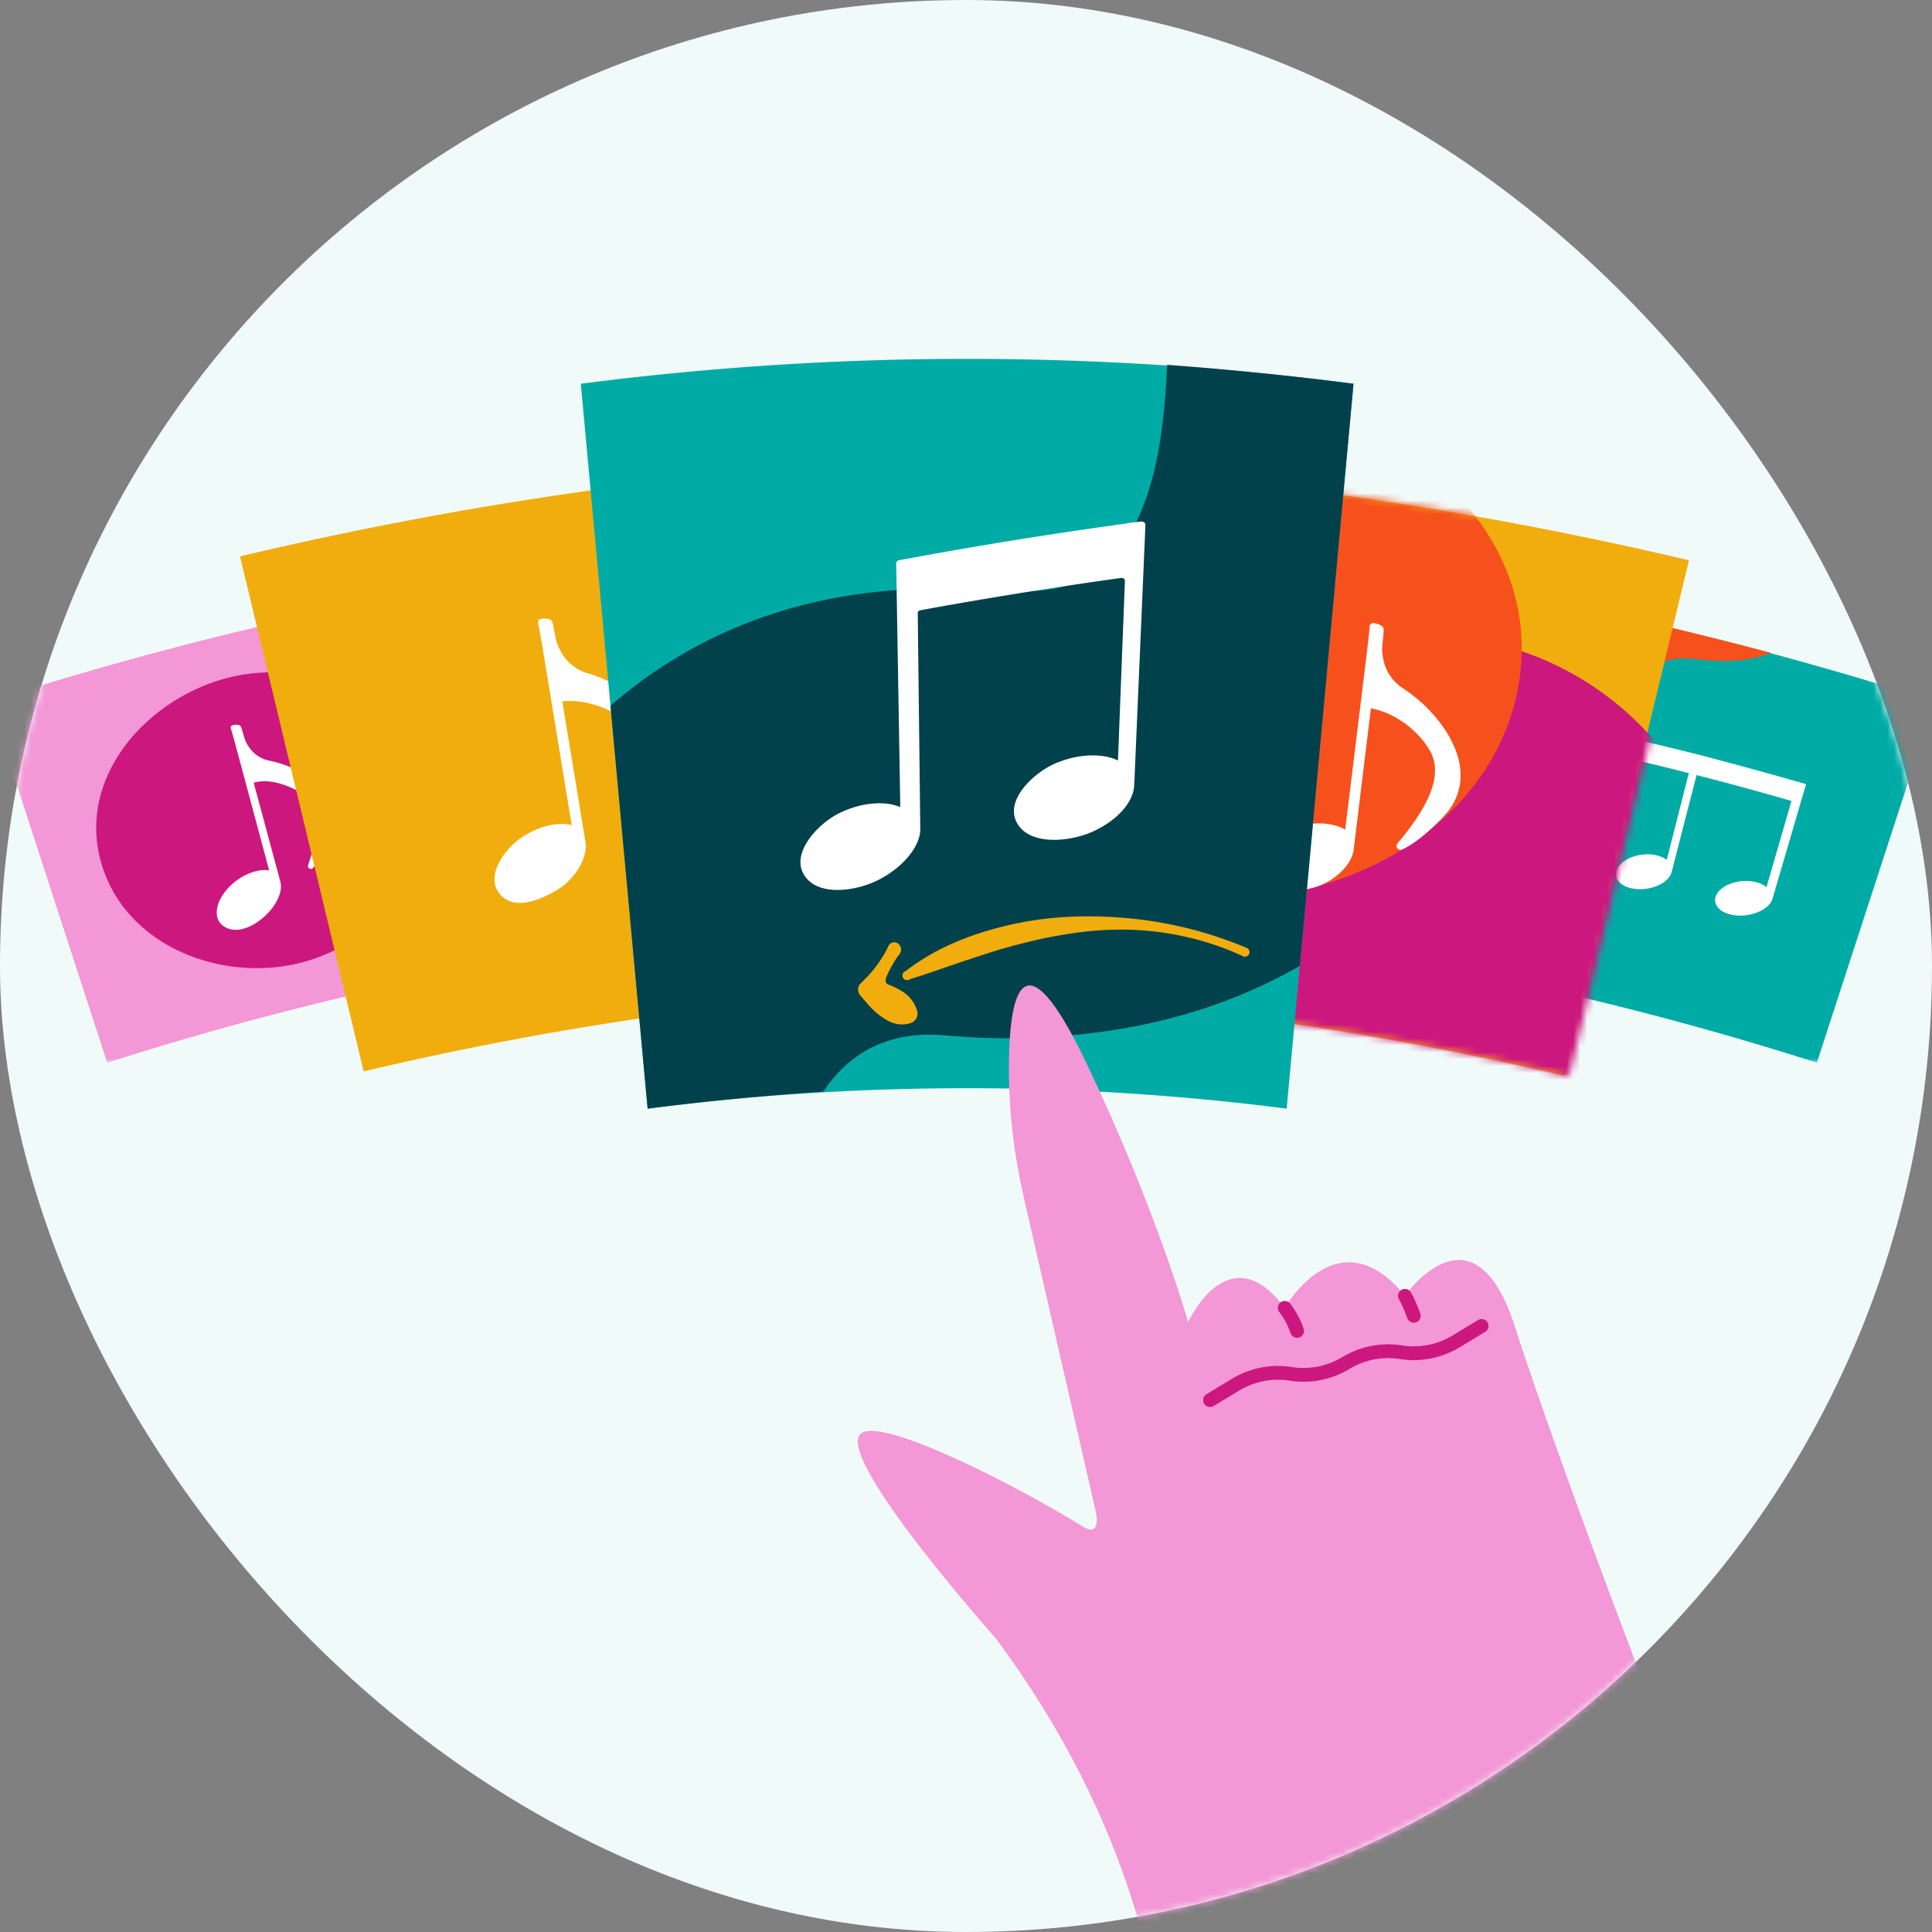<svg xmlns="http://www.w3.org/2000/svg" xmlns:xlink="http://www.w3.org/1999/xlink" width="280" height="280" viewBox="0 0 280 280">
    <rect x="0" y="0" width="280" height="280" fill="#808080" stroke="none"/>
    <defs>
        <rect id="a" width="280" height="280" rx="140"/>
        <path id="c" d="M.274.142h76.238v68.95H.274z"/>
        <path id="e" d="M0 .141h76.238v68.952H0z"/>
        <path id="g" d="M.074 77.048A473.068 473.068 0 0 1 81.936 88.96L99.87 14.226A550.293 550.293 0 0 0 4.083.286L.073 77.049"/>
        <path id="i" d="M.074 77.048A473.068 473.068 0 0 1 81.936 88.96L99.87 14.226A550.293 550.293 0 0 0 4.083.286L.073 77.049"/>
    </defs>
    <g fill="none" fill-rule="evenodd">
        <rect width="280" height="280" fill="#F0FAF9" rx="140"/>
        <mask id="b" fill="#fff">
            <use xlink:href="#a"/>
        </mask>
        <g mask="url(#b)">
            <g transform="translate(203.84 84.922)">
                <mask id="d" fill="#fff">
                    <use xlink:href="#c"/>
                </mask>
                <path fill="#00ABA6" d="M59.472 69.093A465.365 465.365 0 0 0 .274 54.375L9.816.142a520.87 520.87 0 0 1 66.696 16.583l-17.04 52.368z" mask="url(#d)"/>
            </g>
            <path fill="#F6511D" d="M237.155 89.78c-.89.368-1.89.828-2.698 1.456-3.076 2.393-4.91 5.27-5.412 9.422-.27 2.231-.542 3.765-2.727 5.337-2.186 1.57-3.96 1.52-6.563 1.389-3.605-.182-7.298.26-10.429 2.286l-3.768 21.417c.16-.122.337-.239.48-.371 2.81-2.605 4.443-5.594 4.834-9.654.216-2.241.425-3.788 2.527-5.419 2.101-1.63 3.842-1.596 6.426-1.479 4.003.182 8.546-.247 11.62-2.795 3.034-2.514 4.874-5.29 5.441-9.382.308-2.229.586-3.768 2.854-5.277 2.266-1.508 4.105-1.382 6.803-1.101 3.385.353 6.87.317 10.102-1a601.652 601.652 0 0 0-19.49-4.83"/>
            <path fill="#FFF" d="M246.611 109.493a396.69 396.69 0 0 0-2.278-.578 647.515 647.515 0 0 0-13.173-3.111l-.454 2.048-.091.413-2.906 13.099c-.903-.663-2.455-.917-4.039-.557-2.199.5-3.61 1.985-3.172 3.297.438 1.311 2.546 1.959 4.73 1.467 1.823-.41 3.207-1.475 3.444-2.562l3.159-14.055a471.94 471.94 0 0 1 12.927 3.09l-3.202 12.574c-.884-.69-2.43-.994-4.027-.683-2.218.43-3.676 1.87-3.278 3.195.398 1.325 2.49 2.038 4.691 1.616 1.838-.353 3.176-1.39 3.348-2.499l.01.003 3.581-13.92a469.797 469.797 0 0 1 13.755 3.75l-3.623 12.496c-.863-.72-2.401-1.074-4.01-.817-2.235.356-3.741 1.748-3.385 3.085.356 1.338 2.426 2.12 4.645 1.77 1.852-.29 3.305-1.263 3.61-2.333l4.052-13.826.58-1.983.243-.827a607.599 607.599 0 0 0-15.137-4.152"/>
            <g transform="translate(-1.5 84.922)">
                <mask id="f" fill="#fff">
                    <use xlink:href="#e"/>
                </mask>
                <path fill="#F397D6" d="M76.238 54.374a465.374 465.374 0 0 0-59.197 14.719L0 16.725A520.88 520.88 0 0 1 66.696.14l9.542 54.233" mask="url(#f)"/>
            </g>
            <path fill="#CC177E" d="M62.038 113.641c2.341 12.114-7.273 23.113-18.598 25.926-11.315 2.811-25.05-2.37-28.672-14.176-3.888-12.669 6.59-24.26 18.364-27.187 11.788-2.93 26.395 2.44 28.906 15.437"/>
            <path fill="#FFF" d="M39.083 110.255a4.679 4.679 0 0 1-2.84-1.754 6.29 6.29 0 0 1-.684-1.155c-.084-.18-.444-1.458-.51-1.645-.053-.154-.087-.344-.192-.476-.199-.251-.949-.23-1.256-.061-.238.13-.163.41-.099.587.099.271.474 1.634.549 1.913l.453 1.686.593 2.205.683 2.541.723 2.694.714 2.661.655 2.447.55 2.047.391 1.465.187.698c.001.002.006.033.009.033-1.505-.235-3.535.432-5.21 1.861-2.326 1.986-3.066 4.664-1.706 5.966 1.36 1.301 3.725.995 6.028-.966 1.922-1.637 2.91-3.784 2.507-5.242-1.285-4.777-2.572-9.552-3.862-14.326 3.351-.981 7.393 1.777 7.393 1.777 2.913 2.475 1.36 7.574.53 10.075-.243.734.53.629.53.629 1.513-1.386 2.823-4.868 2.823-4.868 2.708-5.873-4.535-9.953-8.96-10.792"/>
            <path fill="#F0AD0D" d="M226.765 155.933a476.3 476.3 0 0 0-82.13-11.916l4.034-76.761A554.135 554.135 0 0 1 244.777 81.2l-18.012 74.733"/>
            <g>
                <g transform="translate(145.5 67)">
                    <mask id="h" fill="#fff">
                        <use xlink:href="#g"/>
                    </mask>
                    <path fill="#CC177E" d="M101.618 70.712c-5.269 19.233-26.795 30.531-45.771 26.901-18.784-3.593-34.94-21.798-33.017-41.496 2.167-22.185 26.045-33.89 46.238-30.277 20.435 3.657 38.481 23.22 32.55 44.872" mask="url(#h)"/>
                </g>
                <g transform="translate(145.5 67)">
                    <mask id="j" fill="#fff">
                        <use xlink:href="#i"/>
                    </mask>
                    <path fill="#F6511D" d="M74.44 33.049c-4.063 20.497-26.672 32.03-46.14 29.744-19.243-2.26-38.923-18.49-38.374-39.2C-9.458.407 15.852-11.926 36.37-9.744c20.785 2.21 42.618 19.856 38.07 42.793" mask="url(#j)"/>
                </g>
            </g>
            <g>
                <path fill="#FFF" d="M203.328 99.757a6.5 6.5 0 0 1-2.742-3.754 8.78 8.78 0 0 1-.281-1.85c-.014-.276.19-2.116.202-2.392.01-.226.066-.49 0-.716-.126-.428-1.107-.792-1.593-.734-.376.045-.425.444-.434.707-.015.402-.241 2.36-.29 2.76l-.293 2.414-.384 3.16-.444 3.641a5340.38 5340.38 0 0 1-.472 3.859l-.466 3.813-.43 3.505-.36 2.932-.258 2.098-.123 1c0 .003-.009.045-.005.047-1.798-1.085-4.753-1.236-7.6-.285-2.686.897-6.471 3.762-5.214 6.855 1.286 3.163 5.725 2.476 8.146 1.846 3.1-.805 5.649-3.386 5.891-5.482.84-6.843 1.674-13.686 2.504-20.53 3.61.676 6.93 3.3 8.567 6.174 2.506 4.4-2.108 10.26-4.609 13.282-.697.842.345 1.09.345 1.09 2.652-.996 6.16-4.795 6.16-4.795 6.18-6.488-.176-15.014-5.817-18.645"/>
                <path fill="#F0AD0D" d="M134.54 143.31a475.467 475.467 0 0 0-81.833 11.959l-17.92-74.636a552.67 552.67 0 0 1 95.664-13.98l4.09 76.657"/>
                <path fill="#FFF" d="M85.139 97.562a6.493 6.493 0 0 1-3.686-2.829 8.778 8.778 0 0 1-.789-1.695c-.09-.263-.412-2.085-.477-2.353-.054-.22-.074-.49-.2-.687-.242-.376-1.287-.448-1.737-.256-.348.15-.283.546-.218.801.099.39.43 2.332.497 2.73l.396 2.4.518 3.14.597 3.62.63 3.836c.209 1.262.416 2.526.624 3.79l.571 3.484.478 2.916.341 2.085.163.995c0 .003.004.046.008.047-2.032-.535-4.912.155-7.382 1.871-2.326 1.616-5.167 5.437-3.087 8.05 2.126 2.671 6.199.76 8.35-.528 2.752-1.648 4.473-4.844 4.118-6.923-1.116-6.803-2.237-13.605-3.361-20.407 3.653-.37 7.575 1.211 9.952 3.509 3.636 3.516.858 10.44-.693 14.045-.432 1.005.636.948.636.948 2.265-1.703 4.56-6.337 4.56-6.337 4.101-7.967-4.376-14.358-10.81-16.252"/>
                <path fill="#00ABA6" d="M186.473 160.673a363.212 363.212 0 0 0-92.613 0c-3.23-35.019-6.457-70.037-9.685-105.056a436.35 436.35 0 0 1 111.984 0l-9.686 105.056"/>
                <path fill="#00414B" d="M141.283 85.48c-18.684-1.132-37.385 3.423-52.807 16.8l5.384 58.393a406.453 406.453 0 0 1 25.47-2.467c4.311-6.53 10.632-8.727 17.284-8.172 3.34.279 6.768.477 10.134.438 14.32-.167 28.536-2.983 41.632-10.486l7.779-84.369a491.463 491.463 0 0 0-27.008-2.74c-.44 9.68-1.723 21.034-7.929 28.015-5.097 5.733-13.565 4.973-19.939 4.588z"/>
                <path fill="#FFF" d="M163.353 75.826a.92.92 0 0 1-.001.029 689.088 689.088 0 0 0-33.035 5.334c-.256.048-.437.244-.433.467l.062 3.686.062 3.74.468 27.892c-2.273-.98-5.75-.67-8.927.921-3.013 1.51-7.008 5.728-4.996 8.934 2 3.19 7.627 2.312 10.8.673 3.626-1.872 6.067-4.91 6.02-7.419l-.366-31.233c-.002-.197.156-.368.38-.41a696.203 696.203 0 0 1 29.08-4.68c.3-.04.573.166.563.428l-1.005 26.033c-2.244-1.106-5.777-.99-9.078.42-3.095 1.323-7.41 5.323-5.55 8.642 1.852 3.305 7.585 2.732 10.885 1.275 3.771-1.665 6.225-4.561 6.09-7.087h.023l1.609-37.397c.012-.295-.296-.531-.641-.49-.805.096-1.207.144-2.01.242"/>
                <g fill="#F0AD0D">
                    <path d="M180.13 138.584a40.04 40.04 0 0 0-2.873-1.211 42.281 42.281 0 0 0-2.966-.973c-.498-.151-1.003-.279-1.506-.413-.507-.117-1.013-.242-1.523-.344a40.646 40.646 0 0 0-3.077-.531c-1.03-.153-2.068-.234-3.104-.307a35.347 35.347 0 0 0-3.115-.07 46.529 46.529 0 0 0-6.196.477c-2.048.29-4.08.66-6.084 1.143-.503.111-1.003.238-1.502.364-.5.125-1 .243-1.494.392-.493.147-.993.27-1.488.41l-1.477.45a326.53 326.53 0 0 0-5.876 1.944c-1.96.674-3.916 1.375-5.955 1.99l-.013.005a.676.676 0 1 1-.614-1.179c3.42-2.652 7.396-4.498 11.533-5.752a49.613 49.613 0 0 1 12.766-2.134c.54-.013 1.078-.047 1.618-.043l1.616.005c.539.01 1.077.04 1.614.06.538.01 1.074.052 1.61.091 1.072.069 2.141.176 3.206.3a59.114 59.114 0 0 1 9.414 1.958 62.45 62.45 0 0 1 6.034 2.153c.342.14.504.53.362.87a.673.673 0 0 1-.877.36l-.029-.012-.005-.003z"/>
                    <path d="M129.427 139.675c-.279.485-.543.98-.78 1.495-.247.507-.52 1.276.042 1.49.562.217 1.098.467 1.616.753.521.278 1.014.607 1.45 1.072.43.479.836 1.017 1.128 1.88l.01.03c.253.748-.103 1.561-.795 1.827-.82.314-1.514.28-2.173.166-.655-.13-1.242-.417-1.79-.776a10.073 10.073 0 0 1-1.555-1.227c-.483-.467-.933-.98-1.372-1.499l-.547-.645c-.425-.503-.397-1.268.061-1.715.407-.397.819-.79 1.195-1.209.378-.416.735-.848 1.064-1.298.34-.444.651-.906.949-1.379.292-.476.572-.96.796-1.484.221-.516.798-.737 1.289-.492.49.245.71.863.489 1.38a1.071 1.071 0 0 1-.145.24c-.353.435-.649.909-.932 1.39z"/>
                </g>
                <path fill="#F397D6" d="M169.463 303.315c-1.003-13.817-4.964-38.786-25.187-65.922 0 0-24.458-27.442-19.225-29.813 3.934-1.781 23.362 8.352 31.907 13.681 1.768 1.104 2.265-.054 1.872-2.104l-10.425-45.496c-1.451-6.33-2.229-12.803-2.188-19.297.062-10.085 1.906-19.843 11.298-.17 10.057 21.067 14.68 37.421 14.68 37.421s5.856-12.904 14.002-2.075c0 0 7.73-13.607 17.42-1.739 0 0 9.954-14.314 15.974 4.59 6.065 19.046 34.62 97.068 41.758 102.301L171.6 320.695s-1.543-9.185-2.138-17.38"/>
                <path stroke="#CC177E" stroke-linecap="round" stroke-linejoin="round" stroke-width="2" d="M214.73 192.166l-3.706 2.242a11.856 11.856 0 0 1-7.986 1.567h-.001a11.856 11.856 0 0 0-7.985 1.567 11.857 11.857 0 0 1-7.984 1.567h-.007a11.854 11.854 0 0 0-7.982 1.565l-3.714 2.245M186.197 189.54s1.163 1.45 1.784 3.344M203.616 187.801s.705 1.248 1.278 2.898"/>
            </g>
        </g>
    </g>
</svg>
